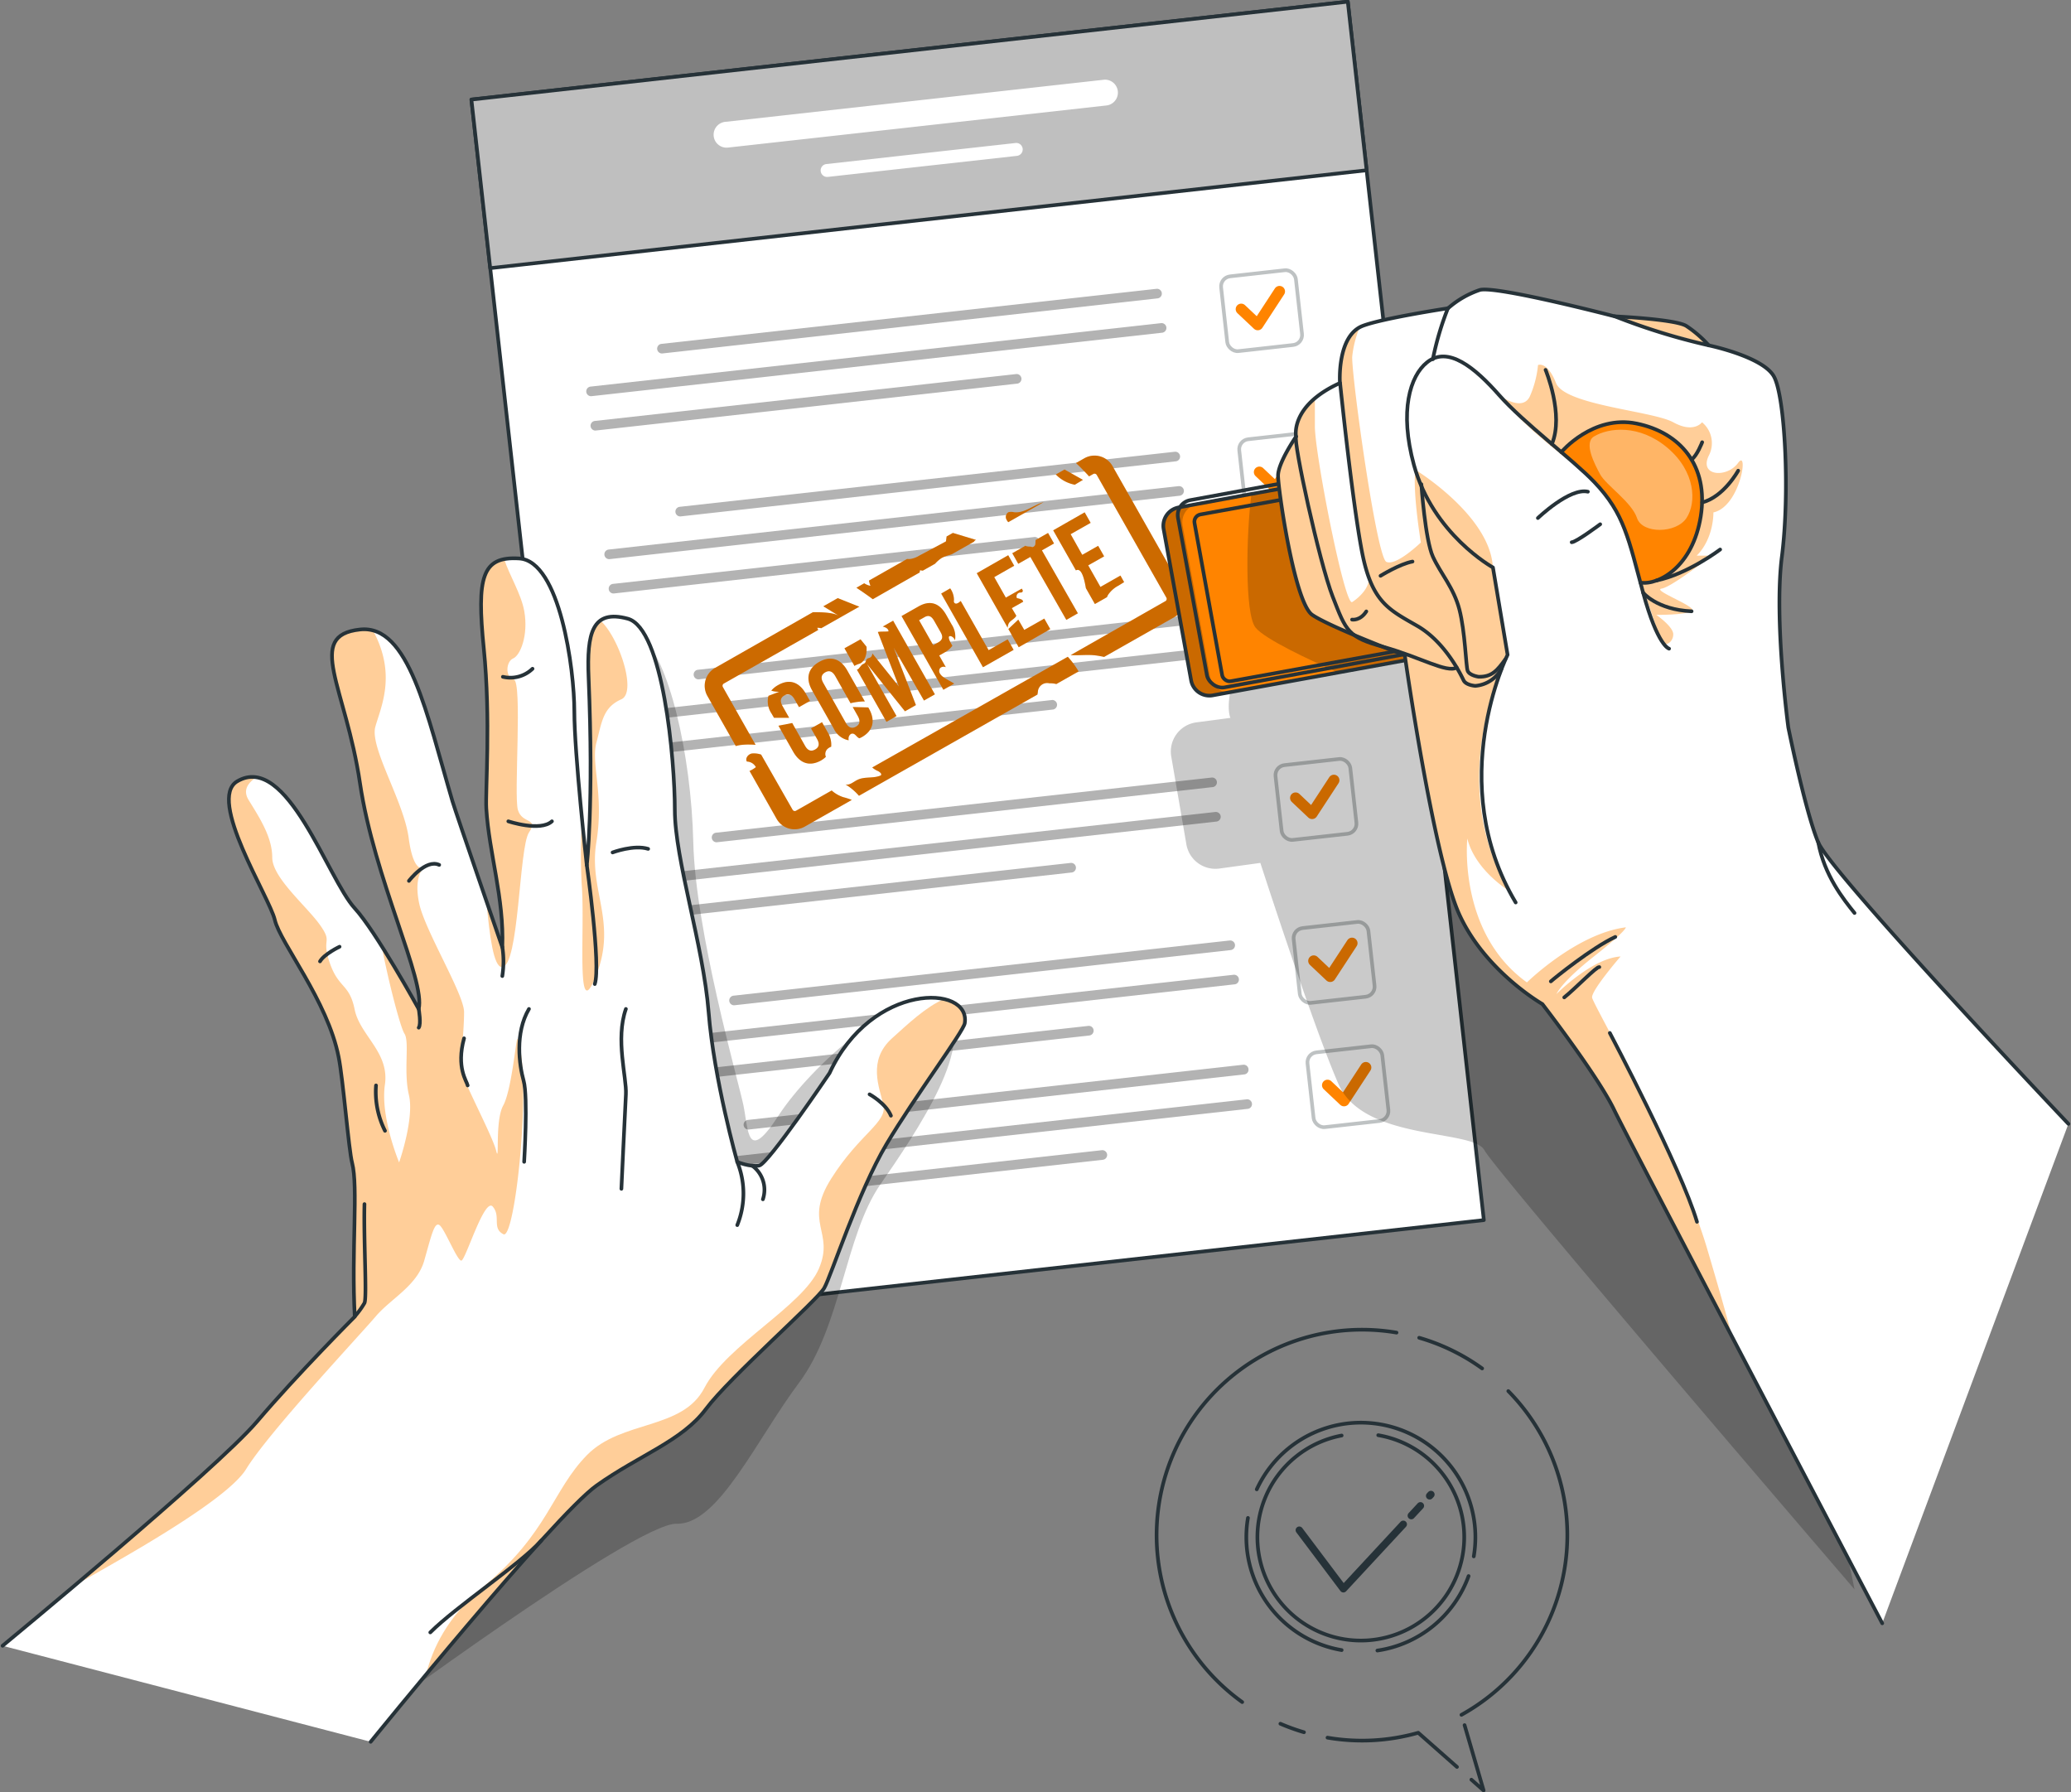 <svg xmlns="http://www.w3.org/2000/svg" xmlns:xlink="http://www.w3.org/1999/xlink" width="563.141" height="487.31" viewBox="0 0 563.141 487.31">
  <rect x="0" y="0" width="563.141" height="487.31" fill="#808080" stroke="none"/>
  <defs>
    <clipPath id="clip-path">
      <path id="Path_993" data-name="Path 993" d="M368.929,217.445l-18.717,3.4L324.2,225.575l-34.071,6.2a5.049,5.049,0,0,1-5.88-4.071l-7.482-41.137a5.073,5.073,0,0,1,4.071-5.88l19.817-3.668,28.827-5.232,30.159-5.489a5.049,5.049,0,0,1,5.88,4.071L373,211.5a5.049,5.049,0,0,1-4.071,5.941Z" transform="translate(-276.685 -166.212)" fill="#ff8400" stroke="#263238" stroke-linecap="round" stroke-linejoin="round" stroke-width="1"/>
    </clipPath>
  </defs>
  <g id="Completed-bro" transform="translate(-17.811 -65.094)">
    <g id="freepik--Document--inject-19" transform="translate(145.992 65.646)">
      <rect id="Rectangle_359" data-name="Rectangle 359" width="239.746" height="333.28" transform="matrix(0.994, -0.111, 0.111, 0.994, 0.001, 26.516)" fill="#fff" stroke="#263238" stroke-linecap="round" stroke-linejoin="round" stroke-width="1"/>
      <rect id="Rectangle_360" data-name="Rectangle 360" width="239.746" height="46.113" transform="matrix(0.994, -0.111, 0.111, 0.994, 0, 26.517)" fill="#bfbfbf" stroke="#263238" stroke-linecap="round" stroke-linejoin="round" stroke-width="1"/>
      <path id="Path_902" data-name="Path 902" d="M282.871,82.922,180.009,94.364a3.521,3.521,0,1,0,.733,6.993L283.6,89.914a3.521,3.521,0,0,0-.782-6.993Z" transform="translate(-110.797 -61.804)" fill="#fff"/>
      <path id="Path_903" data-name="Path 903" d="M253.454,97l-51.419,5.721a1.736,1.736,0,0,0-1.553,1.932,1.76,1.76,0,0,0,1.932,1.565l51.431-5.721a1.76,1.76,0,0,0-.391-3.5Z" transform="translate(-105.5 -58.67)" fill="#fff"/>
      <path id="Path_904" data-name="Path 904" d="M299.993,129.422,165.212,144.409a1.31,1.31,0,0,0,.293,2.6L300.25,132.025a1.31,1.31,0,0,0-.293-2.6Z" transform="translate(-113.604 -51.457)" opacity="0.3"/>
      <path id="Path_905" data-name="Path 905" d="M304.517,137.073,149.552,154.31a1.31,1.31,0,1,0,.293,2.6L304.81,139.677a1.312,1.312,0,1,0-.293-2.6Z" transform="translate(-117.089 -49.756)" opacity="0.3"/>
      <path id="Path_906" data-name="Path 906" d="M264.926,148.4,150.4,161.141a1.31,1.31,0,0,0,.293,2.6l114.512-12.739a1.311,1.311,0,1,0-.281-2.6Z" transform="translate(-116.9 -47.235)" opacity="0.3"/>
      <rect id="Rectangle_361" data-name="Rectangle 361" width="20.453" height="20.453" rx="2.74" transform="matrix(0.994, -0.111, 0.111, 0.994, 203.562, 74.889)" fill="none" stroke="#263238" stroke-linecap="round" stroke-linejoin="round" stroke-width="1" opacity="0.3"/>
      <path id="Path_907" data-name="Path 907" d="M294.01,134.827l4.5,4.242,5.917-9.059" transform="translate(-84.687 -51.324)" fill="none" stroke="#ff8400" stroke-linecap="round" stroke-linejoin="round" stroke-width="3"/>
      <path id="Path_908" data-name="Path 908" d="M304.017,165.662,169.272,180.649a1.31,1.31,0,0,0,.293,2.6L304.31,168.265a1.31,1.31,0,0,0-.293-2.6Z" transform="translate(-112.701 -43.393)" opacity="0.3"/>
      <path id="Path_909" data-name="Path 909" d="M308.547,173.312,153.582,190.549a1.31,1.31,0,1,0,.293,2.6L308.84,175.915a1.31,1.31,0,0,0-.293-2.6Z" transform="translate(-116.192 -41.691)" opacity="0.3"/>
      <path id="Path_910" data-name="Path 910" d="M268.956,184.643,154.432,197.381a1.31,1.31,0,0,0,.293,2.6l114.512-12.739a1.311,1.311,0,1,0-.281-2.6Z" transform="translate(-116.003 -39.171)" opacity="0.3"/>
      <rect id="Rectangle_362" data-name="Rectangle 362" width="20.453" height="20.453" rx="2.74" transform="matrix(0.994, -0.111, 0.111, 0.994, 208.493, 119.182)" fill="none" stroke="#263238" stroke-linecap="round" stroke-linejoin="round" stroke-width="1" opacity="0.3"/>
      <path id="Path_911" data-name="Path 911" d="M298.05,171.067l4.487,4.242,5.917-9.059" transform="translate(-83.788 -43.26)" fill="none" stroke="#ff8400" stroke-linecap="round" stroke-linejoin="round" stroke-width="3"/>
      <path id="Path_912" data-name="Path 912" d="M308.028,201.908,173.283,216.9a1.308,1.308,0,0,0,.293,2.592l134.745-15.012a1.31,1.31,0,1,0-.293-2.6Z" transform="translate(-111.786 -35.336)" opacity="0.3"/>
      <path id="Path_913" data-name="Path 913" d="M312.589,209.553,157.611,226.79a1.284,1.284,0,0,0-1.149,1.443,1.308,1.308,0,0,0,1.443,1.161L312.87,212.157a1.311,1.311,0,1,0-.281-2.6Z" transform="translate(-115.295 -33.629)" opacity="0.3"/>
      <path id="Path_914" data-name="Path 914" d="M272.986,220.884,158.462,233.622a1.31,1.31,0,0,0,.293,2.6l114.512-12.751a1.31,1.31,0,0,0-.281-2.6Z" transform="translate(-115.106 -31.108)" opacity="0.3"/>
      <rect id="Rectangle_363" data-name="Rectangle 363" width="20.453" height="20.453" rx="2.74" transform="matrix(0.994, -0.111, 0.111, 0.994, 213.422, 163.476)" fill="none" stroke="#263238" stroke-linecap="round" stroke-linejoin="round" stroke-width="1" opacity="0.3"/>
      <path id="Path_915" data-name="Path 915" d="M302.08,207.309l4.487,4.242,5.929-9.071" transform="translate(-82.891 -35.199)" fill="none" stroke="#ff8400" stroke-linecap="round" stroke-linejoin="round" stroke-width="3"/>
      <path id="Path_916" data-name="Path 916" d="M312.058,238.144,177.313,253.132a1.308,1.308,0,0,0,.293,2.592l134.745-14.988a1.308,1.308,0,1,0-.293-2.592Z" transform="translate(-110.889 -27.269)" opacity="0.3"/>
      <path id="Path_917" data-name="Path 917" d="M316.618,245.791,161.641,263.029a1.284,1.284,0,0,0-1.149,1.443,1.308,1.308,0,0,0,1.443,1.161L316.9,248.4a1.31,1.31,0,1,0-.281-2.6Z" transform="translate(-114.398 -25.564)" opacity="0.3"/>
      <path id="Path_918" data-name="Path 918" d="M277.056,257.122,162.531,269.86a1.284,1.284,0,0,0-1.149,1.443,1.308,1.308,0,0,0,1.443,1.161l114.512-12.739a1.31,1.31,0,1,0-.281-2.6Z" transform="translate(-114.2 -23.043)" opacity="0.3"/>
      <rect id="Rectangle_364" data-name="Rectangle 364" width="20.453" height="20.453" rx="2.74" transform="matrix(0.994, -0.111, 0.111, 0.994, 218.353, 207.782)" fill="none" stroke="#263238" stroke-linecap="round" stroke-linejoin="round" stroke-width="1" opacity="0.3"/>
      <path id="Path_919" data-name="Path 919" d="M306.11,243.537l4.487,4.242,5.929-9.059" transform="translate(-81.995 -27.135)" fill="none" stroke="#ff8400" stroke-linecap="round" stroke-linejoin="round" stroke-width="3"/>
      <path id="Path_920" data-name="Path 920" d="M316.118,274.371,181.373,289.359a1.31,1.31,0,1,0,.281,2.6L316.4,276.975a1.31,1.31,0,1,0-.281-2.6Z" transform="translate(-110.01 -19.204)" opacity="0.3"/>
      <path id="Path_921" data-name="Path 921" d="M320.667,282,165.69,299.242a1.308,1.308,0,1,0,.293,2.592L320.948,284.6a1.308,1.308,0,1,0-.281-2.592Z" transform="translate(-113.52 -17.509)" opacity="0.3"/>
      <path id="Path_922" data-name="Path 922" d="M281.056,293.362,166.532,306.1a1.31,1.31,0,1,0,.293,2.6L281.35,295.966a1.32,1.32,0,0,0,1.149-1.455,1.3,1.3,0,0,0-1.443-1.149Z" transform="translate(-113.311 -14.979)" opacity="0.3"/>
      <rect id="Rectangle_365" data-name="Rectangle 365" width="20.453" height="20.453" rx="2.74" transform="matrix(0.994, -0.111, 0.111, 0.994, 223.284, 252.088)" fill="none" stroke="#263238" stroke-linecap="round" stroke-linejoin="round" stroke-width="1" opacity="0.3"/>
      <path id="Path_923" data-name="Path 923" d="M310.14,279.777l4.487,4.242,5.929-9.059" transform="translate(-81.098 -19.072)" fill="none" stroke="#ff8400" stroke-linecap="round" stroke-linejoin="round" stroke-width="3"/>
      <path id="Path_924" data-name="Path 924" d="M319.187,302,184.442,317.014a1.31,1.31,0,0,0,.293,2.6L319.48,304.63a1.284,1.284,0,0,0,1.149-1.443A1.308,1.308,0,0,0,319.187,302Z" transform="translate(-109.326 -13.056)" opacity="0.3"/>
      <path id="Path_925" data-name="Path 925" d="M323.738,309.68,168.772,326.918a1.308,1.308,0,1,0,.281,2.592l154.977-17.237a1.308,1.308,0,0,0-.293-2.592Z" transform="translate(-112.837 -11.346)" opacity="0.3"/>
      <path id="Path_926" data-name="Path 926" d="M284.115,321,169.6,333.74a1.31,1.31,0,1,0,.293,2.6l114.512-12.739a1.31,1.31,0,0,0-.293-2.6Z" transform="translate(-112.629 -8.829)" opacity="0.3"/>
      <rect id="Rectangle_366" data-name="Rectangle 366" width="20.453" height="20.453" rx="2.74" transform="matrix(0.994, -0.111, 0.111, 0.994, 227.048, 285.877)" fill="none" stroke="#263238" stroke-linecap="round" stroke-linejoin="round" stroke-width="1" opacity="0.3"/>
      <path id="Path_927" data-name="Path 927" d="M313.21,307.427l4.487,4.242,5.929-9.059" transform="translate(-80.415 -12.919)" fill="none" stroke="#ff8400" stroke-linecap="round" stroke-linejoin="round" stroke-width="3"/>
    </g>
    <g id="freepik--Stamp--inject-19" transform="translate(209.428 188.964)">
      <path id="Path_928" data-name="Path 928" d="M226.468,203.47c-.807-1.43-1.614-1.577-2.616-1.015l-1.491.844,3.851,6.785,1.491-.844c1-.562,1.284-1.333.477-2.763Z" transform="translate(-164.065 -158.591)" fill="none"/>
      <path id="Path_929" data-name="Path 929" d="M205.42,232.483a6.418,6.418,0,0,0-.99-4l-1.5-2.665-2.983,1.687,1.626,2.861c.807,1.43.477,2.311-.526,2.873s-1.932.416-2.738-1.015l-3.484-6.186-3.741.734,3.985,7.029c1.822,3.215,4.462,4.132,7.555,2.445a7.016,7.016,0,0,0,1.357-1.015,1.919,1.919,0,0,1,.648-2.323A2.763,2.763,0,0,1,205.42,232.483Z" transform="translate(-171.025 -153.324)" fill="#ff8400"/>
      <path id="Path_930" data-name="Path 930" d="M189.689,225.385l.709,1.223h4.12l-1.8-3.179c-.807-1.43-.489-2.335.513-2.9s1.944-.391,2.751,1.051l1.223,2.139,2.971-1.687-1.1-1.944c-1.822-3.2-4.462-4.132-7.555-2.372a6.357,6.357,0,0,0-1.858,1.516,6.442,6.442,0,0,0,2.176.306l-2.934,1.1a5.819,5.819,0,0,0,.782,4.743Z" transform="translate(-171.553 -155.322)" fill="#ff8400"/>
      <path id="Path_931" data-name="Path 931" d="M208.743,214.458a7.165,7.165,0,0,1,1.223-.477c1.577-.709,1.932-2.983,1.8-4.584l-1.626-2.017-4.377,2.445,2.738,4.817A.991.991,0,0,1,208.743,214.458Z" transform="translate(-167.759 -157.427)" fill="#ff8400"/>
      <path id="Path_932" data-name="Path 932" d="M226.77,224.952l2.971-1.687L218.383,203.24l-2.824,1.589c.9.22,1.553.648,1.577,1.308-.88.122-1.956,0-2.91.171l5.721,14.829h0l-7.237-9.022a1.222,1.222,0,0,1-.44,1.064c-.33.232-.807.232-1.064.538s-.22.672-.44.941-.562.342-.831.538a10.216,10.216,0,0,0-.868,1.027,1.222,1.222,0,0,1-.538.33l8.044,14.181,2.738-1.565-8.032-14.157h0L221.6,227.874l2.983-1.687-6.027-15.563h0Z" transform="translate(-167.142 -158.348)" fill="#ff8400"/>
      <path id="Path_933" data-name="Path 933" d="M232.079,208.393a1.809,1.809,0,0,1,.917,1.076,6.027,6.027,0,0,0-.917-4.34l-1.479-2.616c-1.822-3.2-4.352-4.071-7.506-2.286l-4.633,2.628,11.369,20.037,2.946-1.675c-.954-.6-2.017-1.112-2.922-1.76a2.983,2.983,0,0,1-1.015-1.088,1.3,1.3,0,0,1,.147-1.406,1.43,1.43,0,0,1,1.516-.208l-1.8-3.178,1.491-.844a6.43,6.43,0,0,0,2.091-1.809C231.663,209.933,230.575,207.83,232.079,208.393Zm-3.509,1.54-1.491.844-3.851-6.785,1.491-.844c1-.562,1.809-.416,2.616,1.015l1.711,3.007C229.854,208.539,229.573,209.309,228.57,209.933Z" transform="translate(-164.933 -159.222)" fill="#ff8400"/>
      <path id="Path_934" data-name="Path 934" d="M246.975,212.774l-1.614-2.861-5.183,2.934-7.58-13.362-.342.269a1.822,1.822,0,0,1-.782.428.623.623,0,0,1-.721-.391,1.32,1.32,0,0,1,0-.575,5.367,5.367,0,0,0-1.027-3.166l-2.445,1.418,11.357,20.025Z" transform="translate(-162.97 -159.948)" fill="#ff8400"/>
      <path id="Path_935" data-name="Path 935" d="M243.8,207.409c.342-.892,1.406-1.223,2-2.029a2.741,2.741,0,0,0,.147-.257l-1.223-2.054,3.093-1.748a1.346,1.346,0,0,0-.293-.526,4.89,4.89,0,0,0-1.406-.44,1.064,1.064,0,0,1,.819-1.528,1.242,1.242,0,0,0,.611-.1.684.684,0,0,0,.159-.477l-.281-.489-4.328,2.445-3.154-5.575,5.428-3.093-1.626-2.861-8.558,4.89L243.6,208.4a3.338,3.338,0,0,1,.2-.99Z" transform="translate(-161.21 -161.588)" fill="#ff8400"/>
      <path id="Path_936" data-name="Path 936" d="M253.614,205.631l-1.626-2.861-5.44,3.081-1.626-2.8-2,1.883-.7.672,2.812,4.951Z" transform="translate(-159.646 -158.453)" fill="#ff8400"/>
      <path id="Path_937" data-name="Path 937" d="M249.374,186.6a.931.931,0,0,1-.721.941,2.214,2.214,0,0,1-.623-.1,4.89,4.89,0,0,1-1.125-.11.819.819,0,0,1-.22-.135l-3.594,2.042,1.626,2.873,3.289-1.87,9.78,17.115,3.142-1.785-9.78-17.115,3.3-1.87-1.626-2.861-3.374,1.907C249.386,185.955,249.41,186.285,249.374,186.6Z" transform="translate(-159.452 -162.689)" fill="#ff8400"/>
      <path id="Path_938" data-name="Path 938" d="M261.078,199.752l2.445,4.315,3.3-1.87a3.669,3.669,0,0,1,.293-.623,7.788,7.788,0,0,1,2.848-2.518l1.516-.941-1-1.785-5.44,3.093-3.325-5.868,4.328-2.445-1.626-2.861-4.328,2.445-3.154-5.611,5.44-3.081-1.626-2.861-8.558,4.89,6.174,10.893C259.855,194.128,260.6,196.989,261.078,199.752Z" transform="translate(-157.427 -163.711)" fill="#ff8400"/>
      <path id="Path_939" data-name="Path 939" d="M209.876,232.073c.513.086.819.6,1.223.941a1.663,1.663,0,0,0,.5.318,6.757,6.757,0,0,0,.685-.318c3.081-1.748,3.729-4.535,1.919-7.751l-.183-.318-4.23-.11,1.381,2.445c.807,1.43.489,2.335-.513,2.9s-1.944.379-2.751-1.051L201.8,218.307c-.819-1.43-.489-2.323.513-2.9s1.932-.379,2.751,1.051L209.2,223.8a16.689,16.689,0,0,1,3.888-.489l-4.78-8.423c-1.809-3.2-4.536-4.071-7.628-2.323s-3.741,4.548-1.919,7.751l5.9,10.416a5.611,5.611,0,0,0,4.01,3.142,1.224,1.224,0,0,1,0-.22C208.531,232.855,209.118,231.926,209.876,232.073Z" transform="translate(-169.54 -156.471)" fill="#ff8400"/>
      <path id="Path_940" data-name="Path 940" d="M242.322,182.32l9.6-5.44c-2.751.758-5.171,3.056-8.007,2.738a3.081,3.081,0,0,0-1.565,0,1.516,1.516,0,0,0-.513,1.993,2.69,2.69,0,0,0,.489.709Z" transform="translate(-159.772 -164.213)" fill="#ff8400"/>
      <path id="Path_941" data-name="Path 941" d="M225.645,194.454a1.063,1.063,0,0,1,.122-.611,2.2,2.2,0,0,0,.733.122l3.313-1.87a9.156,9.156,0,0,1,1.76-1.54,9.278,9.278,0,0,1,1.98-.782l.734-.22L240.4,186.1a1.137,1.137,0,0,1,.257-.33,1.224,1.224,0,0,1,.306-.147l-6.308-1.907-1.7.954-.183,1.345-7.274,3.888a6.455,6.455,0,0,1-2.359.892,4.045,4.045,0,0,1-.941,0l-10.367,5.88a6.408,6.408,0,0,0,.416,1.43,4.511,4.511,0,0,1-1.7-.7l-2.127,1.223c1.516,1,3.007,2.029,4.462,3.117Z" transform="translate(-167.167 -162.691)" fill="#ff8400"/>
      <path id="Path_942" data-name="Path 942" d="M260.154,172.432l-5.012-2.812-2.372,1.345a9.78,9.78,0,0,0,5.171,2.787Z" transform="translate(-157.298 -165.829)" fill="#ff8400"/>
      <path id="Path_943" data-name="Path 943" d="M286.374,202.719l-18.924-33.362a5.624,5.624,0,0,0-7.641-2.115l-2.274,1.3.868.844c.9.9,1.834,1.822,2.677,2.787l1.149-.648a.7.7,0,0,1,.941.257l18.937,33.374a.7.7,0,0,1-.269.941l-25.758,14.67c2.225.134,4.474-.183,6.7.073a23.234,23.234,0,0,1,2.384.428l19.1-10.831a5.623,5.623,0,0,0,2.115-7.714Z" transform="translate(-156.562 -166.519)" fill="#ff8400"/>
      <path id="Path_944" data-name="Path 944" d="M188.52,238.123l-8.9-15.721a.7.7,0,0,1,.257-.954l25.673-14.572c-.086-.2-.2-.391-.269-.587a3.509,3.509,0,0,1,1.076.122l10.379-5.88c-.342-.11-.672-.244-1-.367l-4.89-1.944-3.912,2.225,4.254,2.6c-1.479-.9-4.5-1.027-7.1-.99l-26.565,15.122a5.611,5.611,0,0,0-2.115,7.641l7.726,13.619c.355-.1.721-.183,1.076-.245a15.893,15.893,0,0,1,2.958-.147,11.1,11.1,0,0,1,1.357.073Z" transform="translate(-174.675 -159.465)" fill="#ff8400"/>
      <path id="Path_945" data-name="Path 945" d="M213.264,241.358a5.465,5.465,0,0,0,1.467.941c.55.245,1.284.831.856,1.223-1.98.9-4.425.232-6.369,1.223-1.064.513-2.09,1.528-3.227,1.223a15.539,15.539,0,0,1,3.668,3.093L258.2,221.529a3.592,3.592,0,0,1,.1-.6,2.531,2.531,0,0,1,3.154-2.445,6.37,6.37,0,0,1,1.87.2l6.051-3.435a22.777,22.777,0,0,0-2.934-3.985Z" transform="translate(-167.707 -156.564)" fill="#ff8400"/>
      <path id="Path_946" data-name="Path 946" d="M210.313,244.656a8.826,8.826,0,0,1-3.166-1.822l-9.682,5.5a.685.685,0,0,1-.941-.257l-8.558-15a5.929,5.929,0,0,0-2.555-.293c-.99.2-1.858,1.345-1.32,2.188a2.849,2.849,0,0,1,2.445,1.516,7.8,7.8,0,0,1-1.724,1.039l7.335,12.971a5.624,5.624,0,0,0,7.763,2.115l12.69-7.2-.147-.086A20.783,20.783,0,0,0,210.313,244.656Z" transform="translate(-172.617 -151.781)" fill="#ff8400"/>
      <g id="Group_4261" data-name="Group 4261" opacity="0.2">
        <path id="Path_947" data-name="Path 947" d="M205.42,232.483a6.418,6.418,0,0,0-.99-4l-1.5-2.665-2.983,1.687,1.626,2.861c.807,1.43.477,2.311-.526,2.873s-1.932.416-2.738-1.015l-3.484-6.186-3.741.734,3.985,7.029c1.822,3.215,4.462,4.132,7.555,2.445a7.016,7.016,0,0,0,1.357-1.015,1.919,1.919,0,0,1,.648-2.323A2.763,2.763,0,0,1,205.42,232.483Z" transform="translate(-171.025 -153.324)"/>
        <path id="Path_948" data-name="Path 948" d="M189.689,225.385l.709,1.223h4.12l-1.8-3.179c-.807-1.43-.489-2.335.513-2.9s1.944-.391,2.751,1.051l1.223,2.139,2.971-1.687-1.1-1.944c-1.822-3.2-4.462-4.132-7.555-2.372a6.357,6.357,0,0,0-1.858,1.516,6.442,6.442,0,0,0,2.176.306l-2.934,1.1a5.819,5.819,0,0,0,.782,4.743Z" transform="translate(-171.553 -155.322)"/>
        <path id="Path_949" data-name="Path 949" d="M208.743,214.458a7.165,7.165,0,0,1,1.223-.477c1.577-.709,1.932-2.983,1.8-4.584l-1.626-2.017-4.377,2.445,2.738,4.817A.991.991,0,0,1,208.743,214.458Z" transform="translate(-167.759 -157.427)"/>
        <path id="Path_950" data-name="Path 950" d="M226.77,224.952l2.971-1.687L218.383,203.24l-2.824,1.589c.9.22,1.553.648,1.577,1.308-.88.122-1.956,0-2.91.171l5.721,14.829h0l-7.237-9.022a1.222,1.222,0,0,1-.44,1.064c-.33.232-.807.232-1.064.538s-.22.672-.44.941-.562.342-.831.538a10.216,10.216,0,0,0-.868,1.027,1.222,1.222,0,0,1-.538.33l8.044,14.181,2.738-1.565-8.032-14.157h0L221.6,227.874l2.983-1.687-6.027-15.563h0Z" transform="translate(-167.142 -158.348)"/>
        <path id="Path_951" data-name="Path 951" d="M232.079,208.393a1.809,1.809,0,0,1,.917,1.076,6.027,6.027,0,0,0-.917-4.34l-1.479-2.616c-1.822-3.2-4.352-4.071-7.506-2.286l-4.633,2.628,11.369,20.037,2.946-1.675c-.954-.6-2.017-1.112-2.922-1.76a2.983,2.983,0,0,1-1.015-1.088,1.3,1.3,0,0,1,.147-1.406,1.43,1.43,0,0,1,1.516-.208l-1.8-3.178,1.491-.844a6.43,6.43,0,0,0,2.091-1.809C231.663,209.933,230.575,207.83,232.079,208.393Zm-3.509,1.54-1.491.844-3.851-6.785,1.491-.844c1-.562,1.809-.416,2.616,1.015l1.711,3.007C229.854,208.539,229.573,209.309,228.57,209.933Z" transform="translate(-164.933 -159.222)"/>
        <path id="Path_952" data-name="Path 952" d="M246.975,212.774l-1.614-2.861-5.183,2.934-7.58-13.362-.342.269a1.822,1.822,0,0,1-.782.428.623.623,0,0,1-.721-.391,1.32,1.32,0,0,1,0-.575,5.367,5.367,0,0,0-1.027-3.166l-2.445,1.418,11.357,20.025Z" transform="translate(-162.97 -159.948)"/>
        <path id="Path_953" data-name="Path 953" d="M243.8,207.409c.342-.892,1.406-1.223,2-2.029a2.741,2.741,0,0,0,.147-.257l-1.223-2.054,3.093-1.748a1.346,1.346,0,0,0-.293-.526,4.89,4.89,0,0,0-1.406-.44,1.064,1.064,0,0,1,.819-1.528,1.242,1.242,0,0,0,.611-.1.684.684,0,0,0,.159-.477l-.281-.489-4.328,2.445-3.154-5.575,5.428-3.093-1.626-2.861-8.558,4.89L243.6,208.4a3.338,3.338,0,0,1,.2-.99Z" transform="translate(-161.21 -161.588)"/>
        <path id="Path_954" data-name="Path 954" d="M253.614,205.631l-1.626-2.861-5.44,3.081-1.626-2.8-2,1.883-.7.672,2.812,4.951Z" transform="translate(-159.646 -158.453)"/>
        <path id="Path_955" data-name="Path 955" d="M249.374,186.6a.931.931,0,0,1-.721.941,2.214,2.214,0,0,1-.623-.1,4.89,4.89,0,0,1-1.125-.11.819.819,0,0,1-.22-.135l-3.594,2.042,1.626,2.873,3.289-1.87,9.78,17.115,3.142-1.785-9.78-17.115,3.3-1.87-1.626-2.861-3.374,1.907C249.386,185.955,249.41,186.285,249.374,186.6Z" transform="translate(-159.452 -162.689)"/>
        <path id="Path_956" data-name="Path 956" d="M261.078,199.752l2.445,4.315,3.3-1.87a3.669,3.669,0,0,1,.293-.623,7.788,7.788,0,0,1,2.848-2.518l1.516-.941-1-1.785-5.44,3.093-3.325-5.868,4.328-2.445-1.626-2.861-4.328,2.445-3.154-5.611,5.44-3.081-1.626-2.861-8.558,4.89,6.174,10.893C259.855,194.128,260.6,196.989,261.078,199.752Z" transform="translate(-157.427 -163.711)"/>
        <path id="Path_957" data-name="Path 957" d="M209.876,232.073c.513.086.819.6,1.223.941a1.663,1.663,0,0,0,.5.318,6.757,6.757,0,0,0,.685-.318c3.081-1.748,3.729-4.535,1.919-7.751l-.183-.318-4.23-.11,1.381,2.445c.807,1.43.489,2.335-.513,2.9s-1.944.379-2.751-1.051L201.8,218.307c-.819-1.43-.489-2.323.513-2.9s1.932-.379,2.751,1.051L209.2,223.8a16.689,16.689,0,0,1,3.888-.489l-4.78-8.423c-1.809-3.2-4.536-4.071-7.628-2.323s-3.741,4.548-1.919,7.751l5.9,10.416a5.611,5.611,0,0,0,4.01,3.142,1.224,1.224,0,0,1,0-.22C208.531,232.855,209.118,231.926,209.876,232.073Z" transform="translate(-169.54 -156.471)"/>
        <path id="Path_958" data-name="Path 958" d="M242.322,182.32l9.6-5.44c-2.751.758-5.171,3.056-8.007,2.738a3.081,3.081,0,0,0-1.565,0,1.516,1.516,0,0,0-.513,1.993,2.69,2.69,0,0,0,.489.709Z" transform="translate(-159.772 -164.213)"/>
        <path id="Path_959" data-name="Path 959" d="M225.645,194.454a1.063,1.063,0,0,1,.122-.611,2.2,2.2,0,0,0,.733.122l3.313-1.87a9.156,9.156,0,0,1,1.76-1.54,9.278,9.278,0,0,1,1.98-.782l.734-.22L240.4,186.1a1.137,1.137,0,0,1,.257-.33,1.224,1.224,0,0,1,.306-.147l-6.308-1.907-1.7.954-.183,1.345-7.274,3.888a6.455,6.455,0,0,1-2.359.892,4.045,4.045,0,0,1-.941,0l-10.367,5.88a6.408,6.408,0,0,0,.416,1.43,4.511,4.511,0,0,1-1.7-.7l-2.127,1.223c1.516,1,3.007,2.029,4.462,3.117Z" transform="translate(-167.167 -162.691)"/>
        <path id="Path_960" data-name="Path 960" d="M260.154,172.432l-5.012-2.812-2.372,1.345a9.78,9.78,0,0,0,5.171,2.787Z" transform="translate(-157.298 -165.829)"/>
        <path id="Path_961" data-name="Path 961" d="M286.374,202.719l-18.924-33.362a5.624,5.624,0,0,0-7.641-2.115l-2.274,1.3.868.844c.9.9,1.834,1.822,2.677,2.787l1.149-.648a.7.7,0,0,1,.941.257l18.937,33.374a.7.7,0,0,1-.269.941l-25.758,14.67c2.225.134,4.474-.183,6.7.073a23.234,23.234,0,0,1,2.384.428l19.1-10.831a5.623,5.623,0,0,0,2.115-7.714Z" transform="translate(-156.562 -166.519)"/>
        <path id="Path_962" data-name="Path 962" d="M188.52,238.123l-8.9-15.721a.7.7,0,0,1,.257-.954l25.673-14.572c-.086-.2-.2-.391-.269-.587a3.509,3.509,0,0,1,1.076.122l10.379-5.88c-.342-.11-.672-.244-1-.367l-4.89-1.944-3.912,2.225,4.254,2.6c-1.479-.9-4.5-1.027-7.1-.99l-26.565,15.122a5.611,5.611,0,0,0-2.115,7.641l7.726,13.619c.355-.1.721-.183,1.076-.245a15.893,15.893,0,0,1,2.958-.147,11.1,11.1,0,0,1,1.357.073Z" transform="translate(-174.675 -159.465)"/>
        <path id="Path_963" data-name="Path 963" d="M213.264,241.358a5.465,5.465,0,0,0,1.467.941c.55.245,1.284.831.856,1.223-1.98.9-4.425.232-6.369,1.223-1.064.513-2.09,1.528-3.227,1.223a15.539,15.539,0,0,1,3.668,3.093L258.2,221.529a3.592,3.592,0,0,1,.1-.6,2.531,2.531,0,0,1,3.154-2.445,6.37,6.37,0,0,1,1.87.2l6.051-3.435a22.777,22.777,0,0,0-2.934-3.985Z" transform="translate(-167.707 -156.564)"/>
        <path id="Path_964" data-name="Path 964" d="M210.313,244.656a8.826,8.826,0,0,1-3.166-1.822l-9.682,5.5a.685.685,0,0,1-.941-.257l-8.558-15a5.929,5.929,0,0,0-2.555-.293c-.99.2-1.858,1.345-1.32,2.188a2.849,2.849,0,0,1,2.445,1.516,7.8,7.8,0,0,1-1.724,1.039l7.335,12.971a5.624,5.624,0,0,0,7.763,2.115l12.69-7.2-.147-.086A20.783,20.783,0,0,0,210.313,244.656Z" transform="translate(-172.617 -151.781)"/>
      </g>
    </g>
    <g id="freepik--left-hand--inject-19" transform="translate(18.49 216.807)">
      <path id="Path_965" data-name="Path 965" d="M174.382,206.78c7.457,5.477,13.692,31.785,14.254,55.905s12.225,64.793,13.619,71.456.88,16.272,9.536,2.9,33.973-36.59,44.524-28.876-7.213,33.643-16.834,47.6-10.6,38.546-22.127,53.937-21.944,38.631-33.24,38.277S98,503.128,98,503.128l1.467-75.967L166.7,317.136Z" transform="translate(-0.798 -185.404)" fill="rgba(0,0,0,0.7)" opacity="0.3"/>
      <path id="Path_966" data-name="Path 966" d="M280.143,315.782c-.379,2.384-13.545,19.829-21.284,32.885s-14.988,35.783-16.932,39.12-25.673,24.181-32.176,32.9-18.118,12.567-29.719,20.783c-7.457,5.281-30.7,32.531-46.358,51.345-8.7,10.452-15.074,18.338-15.074,18.338L18.49,485.051S26.779,478.217,37.683,469h.073l.11-.086c17.922-15.22,42.9-36.7,49.793-44.8,11.113-13.056,26.59-28.57,26.59-28.57-.941-18.13.978-35.306-.721-41.834-.88-3.411-2.445-22.812-3.668-28.778-2.971-15.245-15.893-31.04-17.347-37.262S74,254.95,82.329,250.06a7.665,7.665,0,0,1,5.086-1.112c11.247,1.553,20.514,28.717,26.9,35.636A82.718,82.718,0,0,1,121.719,295c5.037,7.983,9.976,16.956,9.976,16.956,1.932-7.738-12.091-35.306-15.966-61.419s-14.988-40.135,0-41.749a9.352,9.352,0,0,1,3.668.318c10.55,3.081,15.122,25,21.431,46.272.587,1.956,5.391,16,9.132,26.834h0c2.445,7.091,4.4,12.8,4.4,12.8.477-13.3-3.668-25.673-4.352-37.727-.293-4.829,1.223-24.181-.685-43.521-1.638-16.32-.892-22.934,5.489-24.218a15.893,15.893,0,0,1,4.144-.2c11.064.7,14.988,30.1,14.988,41.565,0,6.663,1.137,19.67,2.09,29.426.7,7.054,1.3,12.408,1.3,12.408s1.932-16.2.489-51.138c-.33-7.653.171-13.13,3.179-15.342,1.65-1.223,4.034-1.43,7.457-.5,9.67,2.616,12.812,38.448,12.812,51.993s7.738,36.749,9.193,55.013,7.787,40.71,7.787,40.71,3.582,1.455,5.99.978,19.108-25.147,19.108-25.147c7.775-16.883,22.91-22.005,31.15-20.11C278.285,310.073,280.73,312.408,280.143,315.782Z" transform="translate(-18.49 -189.294)" fill="#fff"/>
      <path id="Path_967" data-name="Path 967" d="M259.179,293.957c-.379,2.384-13.545,19.829-21.284,32.885s-14.988,35.783-16.932,39.12-25.673,24.181-32.176,32.9-18.118,12.567-29.719,20.783c-7.457,5.281-30.7,32.531-46.358,51.345,1.724-6.822,5.587-15.538,15.685-23.912,17.531-14.56,18.582-25.978,28.008-35.648s26.027-6.773,31.993-18.338,26.773-22.25,31.125-32.409-4.352-12.311,3.386-24.536,15.245-15.2,14.144-19.988-4.352-12.054,2.359-18.105c4.193-3.765,9.12-8.5,14.157-10.673C257.321,288.248,259.766,290.583,259.179,293.957Z" transform="translate(2.475 -167.47)" fill="#ff8400" opacity="0.4"/>
      <path id="Path_968" data-name="Path 968" d="M151.187,369.607c-3.215-1.614-.636-4.829-2.9-7.506s-7.421,14.609-8.558,14.67-4.6-8.79-5.966-9.67-2.176,2.824-4.12,9.67-9.083,10.318-13.228,15.208-29.071,31.48-35.2,41.468S37.274,463.2,34.34,465.329c17.922-15.2,42.9-36.675,49.793-44.78,11.113-13.056,26.59-28.57,26.59-28.57-.941-18.13.978-35.306-.721-41.834-.88-3.411-2.445-22.812-3.668-28.778-2.971-15.245-15.893-31.04-17.347-37.262S70.477,251.39,78.8,246.5a7.665,7.665,0,0,1,5.086-1.112c-1.895,1.345-3.741,3.276-2.017,6.113,3.068,4.963,6.443,10.184,6.443,15.673s9.352,13.215,12.983,18.338.244,3.313,2.665,10.33,5.318,5.55,6.76,12.641,9.511,11.614,8.227,20.453,3.863,21.137,3.863,21.137,4.193-11.919,2.665-18.338.244-14.511-1.223-16.687c-1.223-1.956-4.572-15.232-6.113-23.484,5.037,7.983,9.976,16.956,9.976,16.956,1.932-7.738-12.091-35.306-15.966-61.419s-14.988-40.135,0-41.749a9.352,9.352,0,0,1,3.668.318c6.394,11.944,1.944,20.783.526,25.966-1.553,5.648,7.69,20.147,9.059,30.135,1.223,9.328,3.741,8.362,4.071,8.191-.281.257-2.665,2.69-1.223,9.609,1.5,7.335,12.225,24.756,12.225,29.621s-.88,12.873-.88,15.245,8.558,18.24,9.584,22.4-.4-8.007,1.932-12.225,3.57-18.937,3.875-18.142C159.011,326.685,154.415,371.2,151.187,369.607Z" transform="translate(-14.963 -185.735)" fill="#ff8400" opacity="0.4"/>
      <path id="Path_969" data-name="Path 969" d="M137.955,263.882c-2.738,4.144-2.665,36.492-7.335,36.6-2.262,0-3.362-8.13-4.279-18.338,2.445,7.091,4.4,12.8,4.4,12.8.477-13.3-3.668-25.673-4.352-37.727-.293-4.829,1.223-24.181-.685-43.521-1.638-16.32-.892-22.934,5.489-24.218,1.345,4.352,4.646,9.487,5.489,14.254,1.149,6.577-1.1,12.017-3.032,12.836s-2.262,5.061.159,5.685,0,31.492,1.125,35.453S140.706,259.8,137.955,263.882Z" transform="translate(5.201 -189.253)" fill="#ff8400" opacity="0.4"/>
      <path id="Path_970" data-name="Path 970" d="M158.142,224.625c-5.025,2.213-5.293,6.174-6.8,11.858s2.152,13.985,0,27.03,5.7,21.455,0,36.052-3.02-12.225-3.973-24.45a150.969,150.969,0,0,1,.073-17.873c.7,7.054,1.3,12.408,1.3,12.408s1.932-16.2.489-51.138c-.33-7.653.171-13.13,3.179-15.342C157.567,207.852,162.421,222.742,158.142,224.625Z" transform="translate(10.136 -186.207)" fill="#ff8400" opacity="0.4"/>
      <path id="Path_971" data-name="Path 971" d="M118.6,511.149s49.817-61.419,61.431-69.683,23.228-12.091,29.719-20.783,30.245-29.511,32.176-32.9,9.193-26.113,16.932-39.12,20.9-30.563,21.284-32.885c1.687-10.648-25.392-11.125-36.761,13.545,0,0-16.687,24.658-19.108,25.147s-5.99-.978-5.99-.978-6.333-22.433-7.787-40.71-9.193-41.5-9.193-55.013-3.142-49.377-12.812-51.993-11.137,4.01-10.636,15.893c1.443,34.939-.489,51.138-.489,51.138s-3.386-30.355-3.386-41.834-3.924-40.881-14.988-41.565c-10.159-.648-11.577,5.061-9.633,24.45s.391,38.692.685,43.521c.721,12.091,4.89,24.45,4.352,37.727,0,0-12.58-36.419-13.545-39.658-7.005-23.741-11.858-48.191-25.159-46.724-14.988,1.614-3.863,15.636,0,41.749s17.9,53.68,15.966,61.419c0,0-11.6-21.064-17.384-27.372-7.335-7.934-18.411-42.507-31.956-34.524-8.325,4.89,8.778,31.467,10.22,37.69s14.377,22.005,17.347,37.262c1.223,5.966,2.751,25.367,3.668,28.778,1.7,6.528-.22,23.7.721,41.834,0,0-15.477,15.477-26.59,28.533s-69.17,60.942-69.17,60.942" transform="translate(-18.486 -189.28)" fill="none" stroke="#263238" stroke-linecap="round" stroke-linejoin="round" stroke-width="1"/>
      <path id="Path_972" data-name="Path 972" d="M181.92,323.61a22.873,22.873,0,0,1,0,17.176" transform="translate(17.875 -159.408)" fill="none" stroke="#263238" stroke-linecap="round" stroke-linejoin="round" stroke-width="1"/>
      <path id="Path_973" data-name="Path 973" d="M185.25,324.45a8.13,8.13,0,0,1,2.9,9.132" transform="translate(18.616 -159.221)" fill="none" stroke="#263238" stroke-linecap="round" stroke-linejoin="round" stroke-width="1"/>
      <path id="Path_974" data-name="Path 974" d="M148.45,257.55s3.875,27.323,2.176,32.4" transform="translate(10.427 -174.107)" fill="none" stroke="#263238" stroke-linecap="round" stroke-linejoin="round" stroke-width="1"/>
      <path id="Path_975" data-name="Path 975" d="M129.66,275.75a25.672,25.672,0,0,1,0,7.971" transform="translate(6.246 -170.057)" fill="none" stroke="#263238" stroke-linecap="round" stroke-linejoin="round" stroke-width="1"/>
      <path id="Path_976" data-name="Path 976" d="M111.07,289.59s.721,4.12,0,5.086" transform="translate(2.11 -166.978)" fill="none" stroke="#263238" stroke-linecap="round" stroke-linejoin="round" stroke-width="1"/>
      <path id="Path_977" data-name="Path 977" d="M211.35,308.58s4.377,2.372,5.807,5.807" transform="translate(24.423 -162.752)" fill="none" stroke="#263238" stroke-linecap="round" stroke-linejoin="round" stroke-width="1"/>
      <path id="Path_978" data-name="Path 978" d="M129.79,216.118a8.692,8.692,0,0,0,8.056-2.188" transform="translate(6.275 -183.813)" fill="none" stroke="#263238" stroke-linecap="round" stroke-linejoin="round" stroke-width="1"/>
      <path id="Path_979" data-name="Path 979" d="M131,247.86s8.7,2.9,11.858,0" transform="translate(6.544 -176.263)" fill="none" stroke="#263238" stroke-linecap="round" stroke-linejoin="round" stroke-width="1"/>
      <path id="Path_980" data-name="Path 980" d="M154.19,255.022s5.795-2.176,9.67-.966" transform="translate(11.704 -174.966)" fill="none" stroke="#263238" stroke-linecap="round" stroke-linejoin="round" stroke-width="1"/>
      <path id="Path_981" data-name="Path 981" d="M108.89,261.957s4.6-6.051,8.227-4.352" transform="translate(1.625 -174.162)" fill="none" stroke="#263238" stroke-linecap="round" stroke-linejoin="round" stroke-width="1"/>
      <path id="Path_982" data-name="Path 982" d="M94.428,275.75s-4.108,1.932-5.318,3.985" transform="translate(-2.776 -170.057)" fill="none" stroke="#263238" stroke-linecap="round" stroke-linejoin="round" stroke-width="1"/>
      <path id="Path_983" data-name="Path 983" d="M96.82,363.563a22.848,22.848,0,0,0,2.665-3.668c.721-1.455-.245-16.932,0-26.9" transform="translate(-1.061 -157.319)" fill="none" stroke="#263238" stroke-linecap="round" stroke-linejoin="round" stroke-width="1"/>
      <path id="Path_984" data-name="Path 984" d="M143.812,407.84c-5.7,6.382-23.167,17.946-30.172,24.951" transform="translate(2.682 -140.666)" fill="none" stroke="#263238" stroke-linecap="round" stroke-linejoin="round" stroke-width="1"/>
      <path id="Path_985" data-name="Path 985" d="M157.375,289.59c-2.9,8.227.244,18.619,0,23.228s-1.223,25.673-1.223,25.673" transform="translate(12.138 -166.978)" fill="none" stroke="#263238" stroke-linecap="round" stroke-linejoin="round" stroke-width="1"/>
      <path id="Path_986" data-name="Path 986" d="M136.068,289.59c-3.863,6.528-2.653,15.232-1.443,19.56s.134,22.005.134,22.005" transform="translate(7.088 -166.978)" fill="none" stroke="#263238" stroke-linecap="round" stroke-linejoin="round" stroke-width="1"/>
      <path id="Path_987" data-name="Path 987" d="M101.582,306.6a23.509,23.509,0,0,0,2.445,12.335" transform="translate(-0.016 -163.193)" fill="none" stroke="#263238" stroke-linecap="round" stroke-linejoin="round" stroke-width="1"/>
      <path id="Path_988" data-name="Path 988" d="M121.3,296.12c-2.176,7.983.733,11.6.978,12.812" transform="translate(4.207 -165.525)" fill="none" stroke="#263238" stroke-linecap="round" stroke-linejoin="round" stroke-width="1"/>
    </g>
    <g id="freepik--right-hand--inject-19" transform="translate(334.135 143.807)">
      <path id="Path_989" data-name="Path 989" d="M282.591,269.345l-4.12-23.912a8,8,0,0,1,6.858-9.279l9.23-1.223s-3.081-6.247,6.834-24.45,57.58-66.553,93.717,14.67S464.268,471.89,464.268,471.89s-97.544-113.6-100.649-119.415-32.8-2.335-39.658-17.946-21.259-60.16-21.259-60.16L291.552,275.9A8.007,8.007,0,0,1,282.591,269.345Z" transform="translate(-276.313 -118.463)" fill="rgba(0,0,0,0.7)" opacity="0.3"/>
      <path id="Path_990" data-name="Path 990" d="M368.929,217.445l-18.717,3.4L324.2,225.575l-34.071,6.2a5.049,5.049,0,0,1-5.88-4.071l-7.482-41.137a5.073,5.073,0,0,1,4.071-5.88l19.817-3.668,28.827-5.232,30.159-5.489a5.049,5.049,0,0,1,5.88,4.071L373,211.5a5.049,5.049,0,0,1-4.071,5.941Z" transform="translate(-276.685 -121.43)" fill="#ff8400"/>
      <g id="Group_4262" data-name="Group 4262" transform="translate(0 44.782)" clip-path="url(#clip-path)">
        <path id="Path_991" data-name="Path 991" d="M351.528,189.12l-5.477,30.709-26.015,4.731c-7.531-3.313-19.951-9.083-22.433-12.225-2.958-3.668-2.543-25.281-1.112-36.333l28.827-5.232C335.476,177.775,351.528,189.12,351.528,189.12Z" transform="translate(-272.523 -165.198)" fill="rgba(0,0,0,0.7)" opacity="0.3"/>
        <path id="Path_992" data-name="Path 992" d="M295.3,228.369l-5.171.941a5.049,5.049,0,0,1-5.88-4.071L276.765,184.1a5.073,5.073,0,0,1,4.071-5.88l5.159-.941a5.061,5.061,0,0,0-4.059,5.88l7.482,41.137a5.049,5.049,0,0,0,5.88,4.071Z" transform="translate(-276.685 -163.749)" fill="rgba(0,0,0,0.7)" opacity="0.3"/>
      </g>
      <path id="Path_994" data-name="Path 994" d="M368.929,217.445l-18.717,3.4L324.2,225.575l-34.071,6.2a5.049,5.049,0,0,1-5.88-4.071l-7.482-41.137a5.073,5.073,0,0,1,4.071-5.88l19.817-3.668,28.827-5.232,30.159-5.489a5.049,5.049,0,0,1,5.88,4.071L373,211.5a5.049,5.049,0,0,1-4.071,5.941Z" transform="translate(-276.685 -121.43)" fill="none" stroke="#263238" stroke-linecap="round" stroke-linejoin="round" stroke-width="1"/>
      <rect id="Rectangle_367" data-name="Rectangle 367" width="89.884" height="51.733" rx="4.125" transform="matrix(0.984, -0.181, 0.181, 0.984, 3.241, 58.019)" fill="none" stroke="#263238" stroke-linecap="round" stroke-linejoin="round" stroke-width="0.996"/>
      <rect id="Rectangle_368" data-name="Rectangle 368" width="80.062" height="46.089" rx="2" transform="translate(8.125 61.519) rotate(-10.3)" fill="none" stroke="#263238" stroke-linecap="round" stroke-linejoin="round" stroke-width="1"/>
      <path id="Path_995" data-name="Path 995" d="M359,216.663l-5.135.929a5.049,5.049,0,0,0,4.034-5.868l-7.482-41.137a5.049,5.049,0,0,0-5.88-4.071l5.171-.941a5.073,5.073,0,0,1,5.88,4.071l7.482,41.137A5.073,5.073,0,0,1,359,216.663Z" transform="translate(-261.586 -121.589)" fill="none" stroke="#263238" stroke-linecap="round" stroke-linejoin="round" stroke-width="1"/>
      <path id="Path_996" data-name="Path 996" d="M517.115,356.417l-50.624,135.8s-21.174-40.343-40.734-77.678c-15.624-29.854-30.22-57.849-32.189-61.969-4.413-9.279-19.487-28.717-19.487-28.717S358.617,315,351.538,299.583s-14.866-70.563-14.866-70.563-20.33-7.653-25.184-11-9.279-34.3-9.279-37.837,4.89-10.611,4.89-10.611-1.088-5.183,5.122-10.416a28.534,28.534,0,0,1,6.687-4.1h.122s-.807-11.7,5.281-15.11a6.851,6.851,0,0,1,.9-.428c5.428-2.09,23.228-4.792,23.228-4.792a25.38,25.38,0,0,1,8.619-4.976c3.154-.868,20.465,3.154,30.135,5.538,3.888.954,6.54,1.638,6.54,1.638s16.357.746,19.45,2.592a30.82,30.82,0,0,1,5.868,5h0l.306.355s14.585,3.032,17.677,8.374,4.413,31.846,2.213,49.071S441,248.775,441,248.775s4.56,22.58,8.093,31.149S517.115,356.417,517.115,356.417Z" transform="translate(-271.005 -129.569)" fill="#fff"/>
      <path id="Path_997" data-name="Path 997" d="M425.757,412.658c-15.624-29.854-30.22-57.849-32.189-61.969-4.413-9.279-19.487-28.717-19.487-28.717s-15.465-8.851-22.543-24.267-14.866-70.563-14.866-70.563-20.33-7.653-25.184-11-9.279-34.3-9.279-37.837,4.89-10.611,4.89-10.611-1.088-5.183,5.122-10.416v7.433c-.147,7,8.105,49.243,10.147,47.959s5.2-4.377,4.364-7.1c0,0-4-16.394-7.775-52.384h.122s-.807-11.7,5.281-15.11A28.118,28.118,0,0,0,322.369,146c-.134,5.7,6.638,54.512,9.291,55.746s9.377-5.269,9.377-5.269-2.3-13.851-1.479-19.756c0,0,20.453,12.47,21.064,26.626.061,1.553,3.985,23.741,3.985,23.741s-17.592,33.5.367,64.059c0,0-9.132-5.477-11.308-14.181,0,0-2.653,25.6,16.21,39.12,0,0,13.533-13.289,26.9-14.976,0,0,.245.88-8.7,7.934s-10.159,10.2-10.159,10.2,9.682-9.78,17.421-10.2c0,0-7.983,9.23-7.738,11.161s22.824,40.538,31.039,67.47C421.979,398.929,424.265,407.046,425.757,412.658Z" transform="translate(-271.005 -127.692)" fill="#ff8400" opacity="0.4"/>
      <path id="Path_998" data-name="Path 998" d="M351.41,154.611s6.516,4.89,8.448,0a28.045,28.045,0,0,0,2.091-8.215s2.506-1.149,4.89,4.89,26.284,7.58,31.883,10.673,7.824,0,7.824,0a7.335,7.335,0,0,1,1.834,9.083c-2.714,5.611,4.976,6.113,7.958,1.98s.672,11.822-6.7,13.448c0,0,.208,6.968-4.535,11.748h4.022s-10.709,8.5-13.558,8.961,10.6,5.22,8.105,6.223-9.56.917-9.56.917,4.572,3.166,4.609,5.257-2.164,3.668-3.154,1.919-8.888-26.785-12.824-36.04S362.547,168.878,351.41,154.611Z" transform="translate(-260.058 -125.858)" fill="#ff8400" opacity="0.4"/>
      <path id="Path_999" data-name="Path 999" d="M403.625,143.42c-13.717-3.753-32.115-9.1-32.115-9.1l.257-.134c3.888.954,6.54,1.638,6.54,1.638s16.357.746,19.45,2.592a30.819,30.819,0,0,1,5.868,5Z" transform="translate(-255.585 -128.555)" fill="#ff8400" opacity="0.4"/>
      <path id="Path_1000" data-name="Path 1000" d="M385.723,159.459c-11.932-2.445-20.453,7.751-20.453,7.751s11.858,10.734,14.487,15.342S386.75,202.7,386.75,202.7c5,.807,14.218-4.352,16.43-18.044S397.593,161.892,385.723,159.459Z" transform="translate(-256.974 -123.017)" fill="#ff8400"/>
      <path id="Path_1001" data-name="Path 1001" d="M466.491,492.225s-68.46-130.368-72.923-139.647-19.487-28.717-19.487-28.717-15.465-8.851-22.543-24.267-14.866-70.563-14.866-70.563-20.33-7.653-25.184-11-9.279-34.3-9.279-37.837,4.89-10.611,4.89-10.611-1.76-8.374,11.932-14.572c0,0-.88-12.824,6.186-15.538,5.428-2.09,23.228-4.792,23.228-4.792a25.38,25.38,0,0,1,8.619-4.976c4.413-1.223,36.675,7.176,36.675,7.176s16.357.746,19.45,2.592a31.32,31.32,0,0,1,6.125,5.294s14.585,3.032,17.677,8.374,4.413,31.846,2.213,49.072,1.748,46.455,1.748,46.455,4.56,22.58,8.093,31.15,68.069,76.615,68.069,76.615" transform="translate(-271.005 -129.581)" fill="none" stroke="#263238" stroke-linecap="round" stroke-linejoin="round" stroke-width="1"/>
      <path id="Path_1002" data-name="Path 1002" d="M402.151,223.92s-3.093-.66-7.066-15.245-5.025-21.406-13.264-30.049c-5.844-6.113-19.218-16.1-25.844-23.607s-13.949-13.57-19.67-8.924c-4.572,3.668-7.555,13.191-3.533,27.885,5.171,18.876,21.479,27.861,21.479,27.861l3.985,23.741s-17.3,34.646,2.2,67.348" transform="translate(-264.625 -126.267)" fill="none" stroke="#263238" stroke-linecap="round" stroke-linejoin="round" stroke-width="1"/>
      <path id="Path_1003" data-name="Path 1003" d="M365.22,167.209s8.558-10.184,20.453-7.751,19.621,11.492,17.457,25.2S391.7,203.505,386.7,202.7" transform="translate(-256.985 -123.016)" fill="none" stroke="#263238" stroke-linecap="round" stroke-linejoin="round" stroke-width="1"/>
      <path id="Path_1004" data-name="Path 1004" d="M340.748,133.73a79.828,79.828,0,0,0-4.108,13.875" transform="translate(-263.344 -128.657)" fill="none" stroke="#263238" stroke-linecap="round" stroke-linejoin="round" stroke-width="1"/>
      <path id="Path_1005" data-name="Path 1005" d="M334.08,172.89s1.027,15.1,3.154,19.731,5.66,8.4,7.2,14.364,1.773,15.245,2.213,16.577,3,1.675,3,1.675c3.668.086,5.147-1.822,7.262-4.731" transform="translate(-263.914 -119.944)" fill="none" stroke="#263238" stroke-linecap="round" stroke-linejoin="round" stroke-width="1"/>
      <path id="Path_1006" data-name="Path 1006" d="M316,150.36s3.313,32.25,5.966,45.954S329.3,212,336.991,216.424s11.932,13.448,12.6,14.8,3.191,1.5,3.191,1.5a8.924,8.924,0,0,0,7.115-4.658" transform="translate(-267.937 -124.957)" fill="none" stroke="#263238" stroke-linecap="round" stroke-linejoin="round" stroke-width="1"/>
      <path id="Path_1007" data-name="Path 1007" d="M306.232,162.28c-.831,1.284,6.259,34.035,9.951,43.534s4.108,11,13.875,13.692,17.188,7.164,19.829,5.587" transform="translate(-270.125 -122.305)" fill="none" stroke="#263238" stroke-linecap="round" stroke-linejoin="round" stroke-width="1"/>
      <path id="Path_1008" data-name="Path 1008" d="M361.71,147.46s5.073,12.152,1.724,20.147" transform="translate(-257.766 -125.602)" fill="none" stroke="#263238" stroke-linecap="round" stroke-linejoin="round" stroke-width="1"/>
      <path id="Path_1009" data-name="Path 1009" d="M377.07,135.53a174.816,174.816,0,0,0,25.587,7.91" transform="translate(-254.348 -128.257)" fill="none" stroke="#263238" stroke-linecap="round" stroke-linejoin="round" stroke-width="1"/>
      <path id="Path_1010" data-name="Path 1010" d="M406.33,169.88s-3.888,7.1-9.78,8.631" transform="translate(-250.014 -120.614)" fill="none" stroke="#263238" stroke-linecap="round" stroke-linejoin="round" stroke-width="1"/>
      <path id="Path_1011" data-name="Path 1011" d="M397.063,163.55s-1.394,3.668-2.873,4.682" transform="translate(-250.539 -122.022)" fill="none" stroke="#263238" stroke-linecap="round" stroke-linejoin="round" stroke-width="1"/>
      <path id="Path_1012" data-name="Path 1012" d="M403.693,187.41s-8.839,6.687-17.323,8.423" transform="translate(-252.279 -116.713)" fill="none" stroke="#263238" stroke-linecap="round" stroke-linejoin="round" stroke-width="1"/>
      <path id="Path_1013" data-name="Path 1013" d="M383.4,197s3.668,4.633,13.191,5.073" transform="translate(-252.94 -114.579)" fill="none" stroke="#263238" stroke-linecap="round" stroke-linejoin="round" stroke-width="1"/>
      <path id="Path_1014" data-name="Path 1014" d="M360,181.734s8.655-8.313,13.594-7.164" transform="translate(-258.146 -119.594)" fill="none" stroke="#263238" stroke-linecap="round" stroke-linejoin="round" stroke-width="1"/>
      <path id="Path_1015" data-name="Path 1015" d="M375.271,181.79s-6.553,4.89-7.751,4.89" transform="translate(-256.473 -117.963)" fill="none" stroke="#263238" stroke-linecap="round" stroke-linejoin="round" stroke-width="1"/>
      <path id="Path_1016" data-name="Path 1016" d="M318.67,203.4s2.176.4,3.875-2.225" transform="translate(-267.343 -113.649)" fill="none" stroke="#263238" stroke-linecap="round" stroke-linejoin="round" stroke-width="1"/>
      <path id="Path_1017" data-name="Path 1017" d="M325,193.965s5.257-3.252,8.692-3.875" transform="translate(-265.934 -116.117)" fill="none" stroke="#263238" stroke-linecap="round" stroke-linejoin="round" stroke-width="1"/>
      <path id="Path_1018" data-name="Path 1018" d="M362.88,285.661c1.088-.966,11.247-9.181,17.531-12.091" transform="translate(-257.506 -97.542)" fill="none" stroke="#263238" stroke-linecap="round" stroke-linejoin="round" stroke-width="1"/>
      <path id="Path_1019" data-name="Path 1019" d="M375.4,280.281c-.721-.22-6.492,5.819-9.536,8.24" transform="translate(-256.843 -96.05)" fill="none" stroke="#263238" stroke-linecap="round" stroke-linejoin="round" stroke-width="1"/>
      <path id="Path_1020" data-name="Path 1020" d="M376,294.93s19.352,36.675,23.7,51.345" transform="translate(-254.586 -92.789)" fill="none" stroke="#263238" stroke-linecap="round" stroke-linejoin="round" stroke-width="1"/>
      <path id="Path_1021" data-name="Path 1021" d="M422.36,252.51c1.638,9.01,6.956,15.648,9.866,19.242" transform="translate(-244.271 -102.228)" fill="none" stroke="#263238" stroke-linecap="round" stroke-linejoin="round" stroke-width="1"/>
      <path id="Path_1022" data-name="Path 1022" d="M372.672,162.617c-2.812,1.736.147,7.408,1.712,10.306s8.558,7.506,10.012,11.858,10.648,4.23,13.448,0,2.445-12.677-5.183-19.108S376.67,160.172,372.672,162.617Z" transform="translate(-255.586 -122.641)" fill="#fff" opacity="0.4"/>
    </g>
    <g id="freepik--speech-bubble--inject-19" transform="translate(332.306 426.622)">
      <path id="Path_1023" data-name="Path 1023" d="M340.423,361.715a55.869,55.869,0,0,0-41.957,100.454" transform="translate(-275.188 -360.92)" fill="none" stroke="#263238" stroke-linecap="round" stroke-linejoin="round" stroke-width="1"/>
      <path id="Path_1024" data-name="Path 1024" d="M350.715,371.058A55.576,55.576,0,0,0,333.6,362.72" transform="translate(-262.191 -360.52)" fill="none" stroke="#263238" stroke-linecap="round" stroke-linejoin="round" stroke-width="1"/>
      <path id="Path_1025" data-name="Path 1025" d="M343,462.6a55.832,55.832,0,0,0,12.739-88.021" transform="translate(-260.1 -357.881)" fill="none" stroke="#263238" stroke-linecap="round" stroke-linejoin="round" stroke-width="1"/>
      <path id="Path_1026" data-name="Path 1026" d="M345.548,463.7l3.325,2.934L343.69,448.87" transform="translate(-259.946 -341.351)" fill="none" stroke="#263238" stroke-linecap="round" stroke-linejoin="round" stroke-width="1"/>
      <path id="Path_1027" data-name="Path 1027" d="M313.21,451.9a55.648,55.648,0,0,0,24.67-1.333l10.526,9.291" transform="translate(-266.728 -340.973)" fill="none" stroke="#263238" stroke-linecap="round" stroke-linejoin="round" stroke-width="1"/>
      <path id="Path_1028" data-name="Path 1028" d="M302.73,448.56a56.152,56.152,0,0,0,6.406,2.311" transform="translate(-269.06 -341.42)" fill="none" stroke="#263238" stroke-linecap="round" stroke-linejoin="round" stroke-width="1"/>
      <path id="Path_1029" data-name="Path 1029" d="M330.47,384.39a28.118,28.118,0,1,1-9.951.086" transform="translate(-270.199 -355.698)" fill="none" stroke="#263238" stroke-linecap="round" stroke-linejoin="round" stroke-width="1"/>
      <path id="Path_1030" data-name="Path 1030" d="M321.068,438.72a31.149,31.149,0,0,1-25.477-35.93" transform="translate(-270.748 -351.604)" fill="none" stroke="#263238" stroke-linecap="round" stroke-linejoin="round" stroke-width="1"/>
      <path id="Path_1031" data-name="Path 1031" d="M349.1,415.72a31.174,31.174,0,0,1-24.8,20.245" transform="translate(-264.261 -348.727)" fill="none" stroke="#263238" stroke-linecap="round" stroke-linejoin="round" stroke-width="1"/>
      <path id="Path_1032" data-name="Path 1032" d="M297.47,399.732a31.15,31.15,0,0,1,59.01,18.228" transform="translate(-270.231 -356.321)" fill="none" stroke="#263238" stroke-linecap="round" stroke-linejoin="round" stroke-width="1"/>
      <line id="Line_241" data-name="Line 241" y1="0.379" x2="0.355" transform="translate(74.245 44.804)" fill="none" stroke="#263238" stroke-linecap="round" stroke-linejoin="round" stroke-width="2"/>
      <line id="Line_242" data-name="Line 242" y1="2.677" x2="2.482" transform="translate(69.257 47.885)" fill="none" stroke="#263238" stroke-linecap="round" stroke-linejoin="round" stroke-width="2"/>
      <path id="Path_1033" data-name="Path 1033" d="M306.93,405.8l11.993,15.941L335.207,404.2" transform="translate(-268.126 -351.29)" fill="none" stroke="#263238" stroke-linecap="round" stroke-linejoin="round" stroke-width="2"/>
    </g>
  </g>
</svg>

